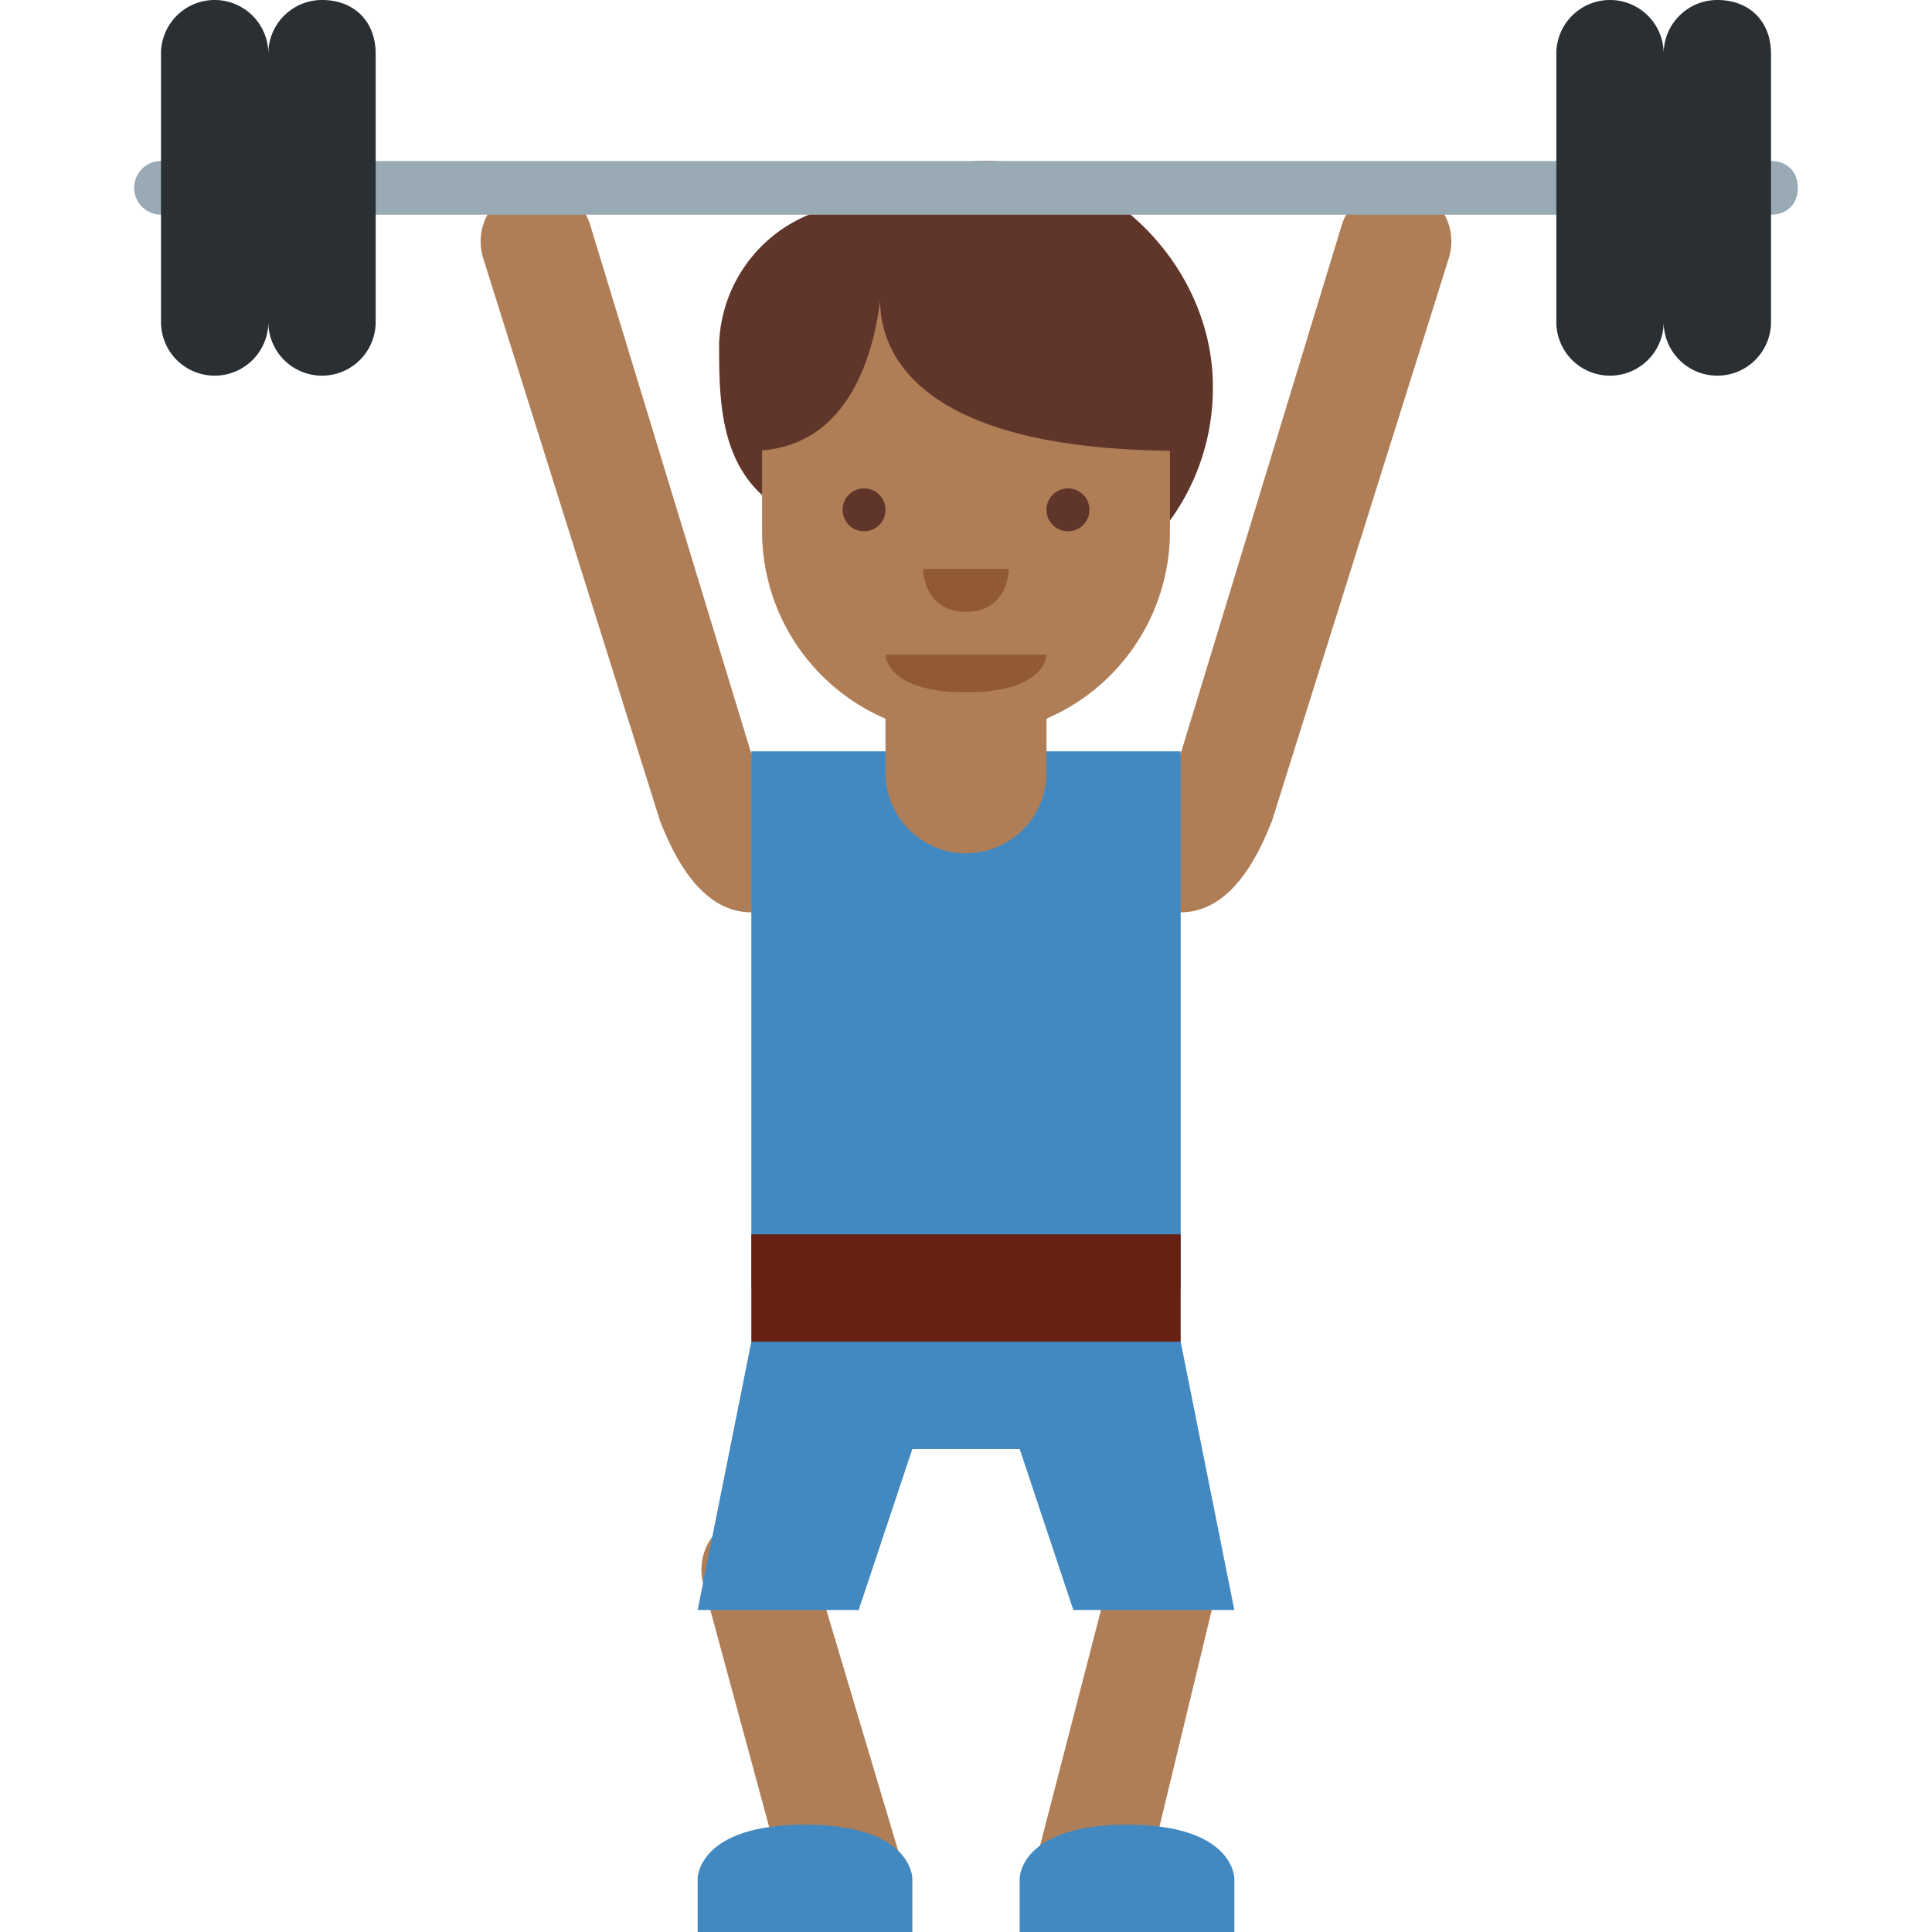 <svg xmlns="http://www.w3.org/2000/svg" viewBox="0 0 36 36"><path fill="#AF7E57" d="M14.8 35.3a1 1 0 0 0 2-.6L15.1 29a1 1 0 1 0-2 .5l1.6 5.9zm4.5-.6a1 1 0 1 0 2 .6l1.4-5.8a1 1 0 1 0-1.9-.6l-1.5 5.8zm-5.1-20c.2.5-.2 2.3-.2 2.3-1 0-1.5-1.2-1.7-1.7L9 4.8a1 1 0 1 1 2-.6l3.2 10.5zm7.6 0c-.2.5.2 2.3.2 2.3 1 0 1.5-1.2 1.7-1.7L27 4.8a1 1 0 0 0-2-.6l-3.2 10.5z"/><path fill="#60352A" d="M18.4 3c-1 0-1.8.3-2.4.8a2.7 2.7 0 0 0-2.6 2.6c0 1.2 0 2.7 1.6 3.3a4.2 4.2 0 0 0 7.6-2.5C22.6 5 20.7 3 18.4 3z"/><path fill="#4289C1" d="M19 23h-2l-3 2-1 5h3l1-3h2l1 3h3l-1-5zm-6 13v-1s0-1 2-1 2 1 2 1v1h-4zm6 0v-1s0-1 2-1 2 1 2 1v1h-4z"/><path fill="#4289C1" d="M22 14h-8v10h8V14z"/><path fill="#AF7E57" d="M16.5 11.4v3a1.5 1.5 0 1 0 3 0v-3h-3z"/><path fill="#AF7E57" d="M21.8 5.3h-7.6v4.6a3.8 3.8 0 0 0 7.6 0V5.3z"/><path fill="#60352A" d="M16.4 5.2H14v3.2c1.9 0 2.3-2 2.4-2.8 0 .9.6 2.8 5.6 2.8V5.2h-5.6z"/><path fill="#915A34" d="M19.5 12.2h-3s0 .7 1.5.7 1.5-.7 1.5-.7z"/><circle fill="#60352A" cx="16.1" cy="9.5" r=".4"/><path fill="#60352A" d="M20.3 9.5a.4.4 0 1 1-.8 0 .4.4 0 0 1 .8 0z"/><path fill="#915A34" d="M17.2 10.6h1.6s0 .8-.8.8-.8-.8-.8-.8z"/><path fill="#662113" d="M14 23h8v2h-8z"/><path fill="#99AAB5" d="M33.5 3.5c0 .3-.2.5-.5.5H3a.5.5 0 0 1 0-1h30c.3 0 .5.2.5.5z"/><path fill="#292F33" d="M32 0a1 1 0 0 0-1 1 1 1 0 1 0-2 0v5a1 1 0 1 0 2 0 1 1 0 1 0 2 0V1c0-.6-.4-1-1-1zM6 0a1 1 0 0 0-1 1 1 1 0 1 0-2 0v5a1 1 0 1 0 2 0 1 1 0 1 0 2 0V1c0-.6-.4-1-1-1z"/></svg>